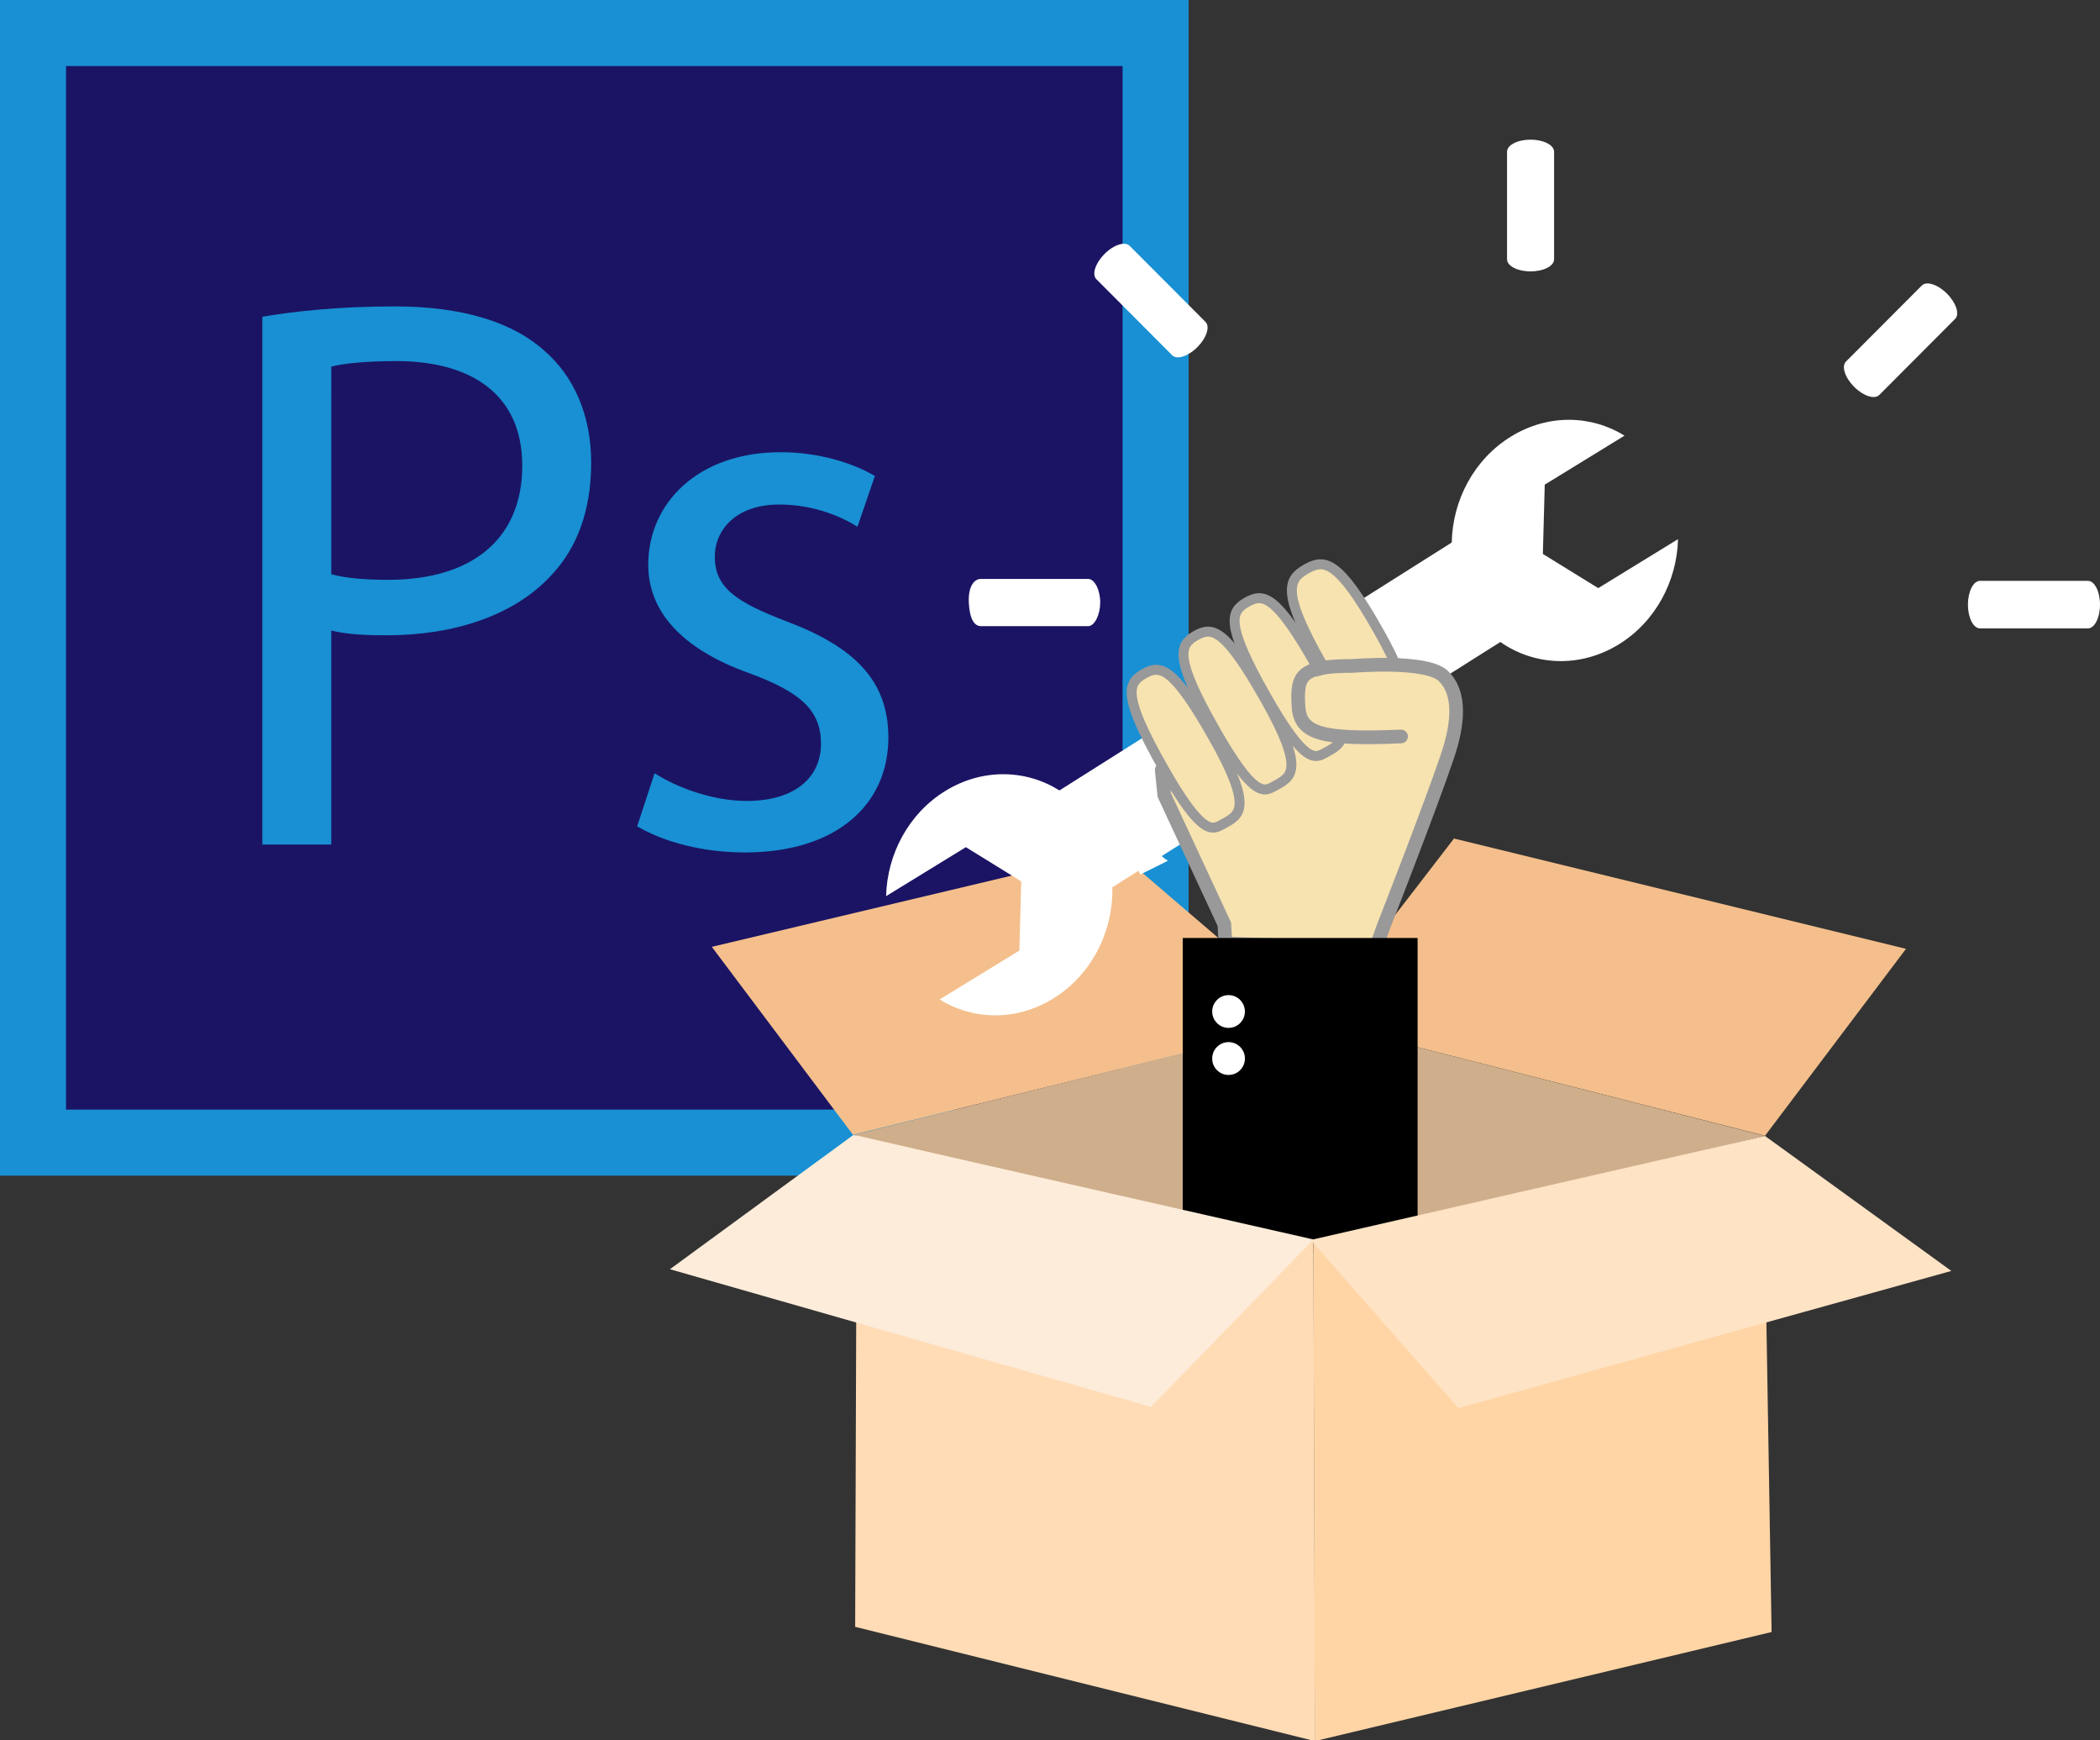 <?xml version="1.0" encoding="utf-8"?>
<!-- Generator: Adobe Illustrator 16.0.2, SVG Export Plug-In . SVG Version: 6.00 Build 0)  -->
<!DOCTYPE svg PUBLIC "-//W3C//DTD SVG 1.1//EN" "http://www.w3.org/Graphics/SVG/1.1/DTD/svg11.dtd">
<svg version="1.1"
	 id="Layer_3" xmlns:dc="http://purl.org/dc/elements/1.1/" xmlns:cc="http://creativecommons.org/ns#" xmlns:rdf="http://www.w3.org/1999/02/22-rdf-syntax-ns#" xmlns:svg="http://www.w3.org/2000/svg" xmlns:sodipodi="http://sodipodi.sourceforge.net/DTD/sodipodi-0.dtd" xmlns:inkscape="http://www.inkscape.org/namespaces/inkscape" sodipodi:docname="psd.svg" inkscape:version="0.48.5 r10040"
	 xmlns="http://www.w3.org/2000/svg" xmlns:xlink="http://www.w3.org/1999/xlink" x="0px" y="0px" width="159.01px"
	 height="131.726px" viewBox="0 0 159.01 131.726" enable-background="new 0 0 159.01 131.726" xml:space="preserve">
<rect x="0" y="0" width="159.01" height="131.726" fill="#333333" stroke="none"/>
<sodipodi:namedview  inkscape:cy="24.908687" inkscape:cx="125.82851" inkscape:zoom="2.6700352" showgrid="false" guidetolerance="10" gridtolerance="10" pagecolor="#ffffff" borderopacity="1" bordercolor="#666666" objecttolerance="10" id="namedview65" inkscape:current-layer="Layer_3" inkscape:window-maximized="1" inkscape:window-y="-8" inkscape:window-x="-8" inkscape:window-height="962" inkscape:window-width="1280" inkscape:pageopacity="0" inkscape:pageshadow="2">
	</sodipodi:namedview>
<g id="g3" transform="translate(-159,-74)">
	
		<rect id="rect5" x="161.5" y="76.5" fill="#1B1464" stroke="#1890D3" stroke-width="5" stroke-miterlimit="10" width="85" height="84"/>
	<rect id="rect7" x="174.305" y="95.333" fill="none" width="62.279" height="52.127"/>
	<g id="g9" enable-background="new    ">
		<path id="path11" inkscape:connector-curvature="0" fill="#1890D3" d="M178.864,97.976c2.52-0.42,5.82-0.78,10.02-0.78
			c5.16,0,8.939,1.2,11.339,3.359c2.22,1.92,3.54,4.86,3.54,8.46c0,3.66-1.08,6.54-3.12,8.64c-2.76,2.938-7.26,4.438-12.359,4.438
			c-1.56,0-3-0.06-4.2-0.359v16.199h-5.22V97.976L178.864,97.976z M184.084,117.475c1.14,0.3,2.58,0.42,4.32,0.42
			c6.3,0,10.14-3.06,10.14-8.64c0-5.34-3.78-7.92-9.54-7.92c-2.28,0-4.02,0.18-4.919,0.42L184.084,117.475L184.084,117.475z"/>
		<path id="path13" inkscape:connector-curvature="0" fill="#1890D3" d="M208.565,132.534c1.56,1.02,4.32,2.1,6.96,2.1
			c3.84,0,5.64-1.92,5.64-4.32c0-2.52-1.5-3.899-5.4-5.339c-5.22-1.86-7.68-4.74-7.68-8.22c0-4.681,3.78-8.521,10.02-8.521
			c2.94,0,5.52,0.841,7.14,1.801l-1.32,3.84c-1.14-0.721-3.24-1.681-5.939-1.681c-3.12,0-4.86,1.8-4.86,3.96
			c0,2.4,1.74,3.48,5.52,4.92c5.04,1.92,7.62,4.439,7.62,8.76c0,5.1-3.96,8.699-10.86,8.699c-3.18,0-6.12-0.779-8.16-1.979
			L208.565,132.534L208.565,132.534z"/>
	</g>
</g>
<g id="g15" transform="matrix(1.002,0,0,1.005,-159.357,-75.48)">
	<g id="g17">
		<polygon id="polygon19" fill="#F4BF8C" points="243.416,139.185 212.83,146.427 223.497,160.588 258.416,152.007 		"/>
		<path id="path21" inkscape:connector-curvature="0" fill="#FFFFFF" d="M279.814,119.406l-4.184-2.574l0.142-5.221l6.027-3.689
			c-2.519-1.559-5.773-1.649-8.568,0.06c-2.813,1.719-4.427,4.82-4.487,7.987l-29.646,18.677c-2.521-1.582-5.803-1.688-8.614,0.032
			c-2.794,1.708-4.406,4.784-4.485,7.931l6.028-3.69l4.184,2.576l-0.14,5.211l-6.03,3.686c2.52,1.556,5.776,1.651,8.571-0.06
			c2.931-1.793,4.563-5.089,4.485-8.392l29.32-18.476c2.565,1.787,6.009,1.979,8.941,0.184c2.792-1.707,4.407-4.784,4.485-7.931
			L279.814,119.406z"/>
		<polygon id="polygon23" fill="#F4BF8C" points="303.071,146.577 268.915,138.268 258.32,151.989 292.416,160.66 		"/>
		<polygon id="polygon25" fill="#CFAE8B" points="292.416,160.673 258.32,151.989 223.522,160.6 258.29,168.663 		"/>
		<path id="path27" inkscape:connector-curvature="0" fill="#F7E3B0" d="M267.413,125.331c0,0,2.551,2.896,1.428,6.271
			c-1.125,3.375-6.042,14.66-6.042,14.66l-11.084-0.25c0,0-4.33-10.16-4.832-11.16l1.416-5.083l5.001-3L267.413,125.331
			L267.413,125.331z"/>
		
			<path id="path29" inkscape:connector-curvature="0" fill="#F7E3B0" stroke="#999999" stroke-width="0.75" stroke-miterlimit="10" d="
			M251.469,137.173c-0.799,0.437-1.542,1.042-4.586-4.327c-3.047-5.368-2.634-6.286-1.397-6.988
			c1.237-0.702,2.202-0.565,5.248,4.803C253.779,136.03,252.715,136.492,251.469,137.173L251.469,137.173z"/>
		
			<path id="path31" inkscape:connector-curvature="0" fill="#F7E3B0" stroke="#999999" stroke-width="0.75" stroke-miterlimit="10" d="
			M255.382,134.299c-0.797,0.437-1.538,1.042-4.584-4.327c-3.049-5.368-2.633-6.286-1.397-6.989
			c1.237-0.701,2.202-0.564,5.248,4.805C257.694,133.157,256.632,133.618,255.382,134.299z"/>
		
			<path id="path33" inkscape:connector-curvature="0" fill="#F7E3B0" stroke="#999999" stroke-width="0.75" stroke-miterlimit="10" d="
			M259.246,131.778c-0.799,0.438-1.54,1.043-4.584-4.326c-3.049-5.369-2.634-6.286-1.398-6.989c1.238-0.701,2.201-0.564,5.247,4.803
			C261.558,130.634,260.494,131.097,259.246,131.778z"/>
		
			<path id="path35" inkscape:connector-curvature="0" fill="#F7E3B0" stroke="#999999" stroke-width="0.75" stroke-miterlimit="10" d="
			M263.69,129.306c-0.891,0.487-1.729,1.148-4.772-4.221c-3.048-5.368-2.551-6.333-1.172-7.118c1.381-0.784,2.426-0.69,5.471,4.678
			C266.261,128.014,265.083,128.542,263.69,129.306z"/>
		<path id="path37" inkscape:connector-curvature="0" fill="#F7E3B0" d="M269.405,127.947c0.032,0.98,0.218,1.991-5.161,2.238
			c-5.379,0.253-7.062-0.497-7.134-2.027c-0.07-1.532,0.503-2.463,5.88-2.711C268.369,125.196,269.354,126.415,269.405,127.947z"/>
		
			<path id="path39" inkscape:connector-curvature="0" fill="none" stroke="#999999" stroke-width="1.032" stroke-linecap="round" stroke-miterlimit="10" d="
			M264.914,130.581c-5.937,0.25-7.626-0.188-7.75-2.25c-0.14-2.331,0.127-3.063,4.063-3.063c0,0,5.594-0.473,6.873,0.75
			c1.377,1.313,1.127,3.667,0.314,6.063c-1.322,3.898-4.855,12.891-4.855,12.891l-0.583,1.62l-11.334-0.414l-0.082-1.455
			l-4.537-9.724l-0.195-1.894"/>
		<rect id="rect41" x="248.415" y="145.76" width="17.749" height="23.744"/>
		<polygon id="polygon43" fill="#FFD5A5" points="292.29,160.914 258.29,168.663 258.398,206.256 292.915,198.039 		"/>
		<polygon id="polygon45" fill="#FFDCB6" points="223.788,160.631 258.29,168.626 258.415,206.256 223.662,197.648 		"/>
		<polygon id="polygon47" fill="#FDECDA" points="209.664,170.711 223.522,160.6 258.299,168.471 246.017,181.079 		"/>
		<polygon id="polygon49" fill="#FEE3C5" points="306.499,170.84 292.416,160.673 258.082,168.507 269.247,181.171 		"/>
	</g>
	
		<circle id="circle51" sodipodi:rx="1.229" sodipodi:cx="240.228" sodipodi:cy="153.562" sodipodi:ry="1.229" fill="#FFFFFF" cx="251.878" cy="151.298" r="1.235">
	</circle>
	
		<circle id="circle53" sodipodi:rx="1.229" sodipodi:cx="240.228" sodipodi:cy="157.104" sodipodi:ry="1.229" fill="#FFFFFF" cx="251.878" cy="154.84" r="1.237">
	</circle>
</g>
<g>
	<path id="path55" inkscape:connector-curvature="0" fill="#FFFFFF" d="M115.893,20.545c-0.982,0-1.781-0.409-1.781-0.915v-8.143
		c0-0.504,0.8-0.915,1.781-0.915l0,0c0.984,0,1.781,0.41,1.781,0.915v8.144C117.676,20.136,116.879,20.545,115.893,20.545
		L115.893,20.545z"/>
	<path id="path57" inkscape:connector-curvature="0" fill="#FFFFFF" d="M82.393,47.401H74.27c-0.504,0-0.856-0.567-0.912-1.787
		c-0.057-1.22,0.408-1.788,0.912-1.788h8.123c0.506,0,0.92,0.883,0.914,1.788C83.303,46.519,82.896,47.401,82.393,47.401z"/>
	<path id="path59" inkscape:connector-curvature="0" fill="#FFFFFF" d="M90.665,26.279c-0.694,0.698-1.552,0.974-1.906,0.617
		l-5.743-5.759c-0.356-0.356-0.08-1.212,0.613-1.91l0,0c0.697-0.698,1.551-0.975,1.906-0.617l5.744,5.759
		C91.637,24.725,91.361,25.581,90.665,26.279L90.665,26.279z"/>
	<path id="path61" inkscape:connector-curvature="0" fill="#FFFFFF" d="M140.391,29.283c-0.695-0.699-0.973-1.554-0.615-1.912
		l5.744-5.758c0.355-0.356,1.211-0.08,1.905,0.618l0,0c0.696,0.699,0.974,1.553,0.615,1.911l-5.743,5.759
		C141.939,30.258,141.088,29.981,140.391,29.283L140.391,29.283z"/>
	<path id="path63" inkscape:connector-curvature="0" fill="#FFFFFF" d="M149.01,45.773c0-0.995,0.41-1.801,0.916-1.801h8.168
		c0.506,0,0.916,0.806,0.916,1.8l0,0c0,0.995-0.41,1.8-0.916,1.8h-8.168C149.42,47.572,149.01,46.768,149.01,45.773L149.01,45.773z"
		/>
</g>
<path fill="#FFFFFF" d="M84.469,59.891c0,0,0.868,1.635,1.734,2.875c1.375,1.969,2.234,2.391,2.234,2.391l-2.095,1.047
	c0,0-2.813-5.719-2.813-5.781S84.469,59.891,84.469,59.891z"/>
</svg>
